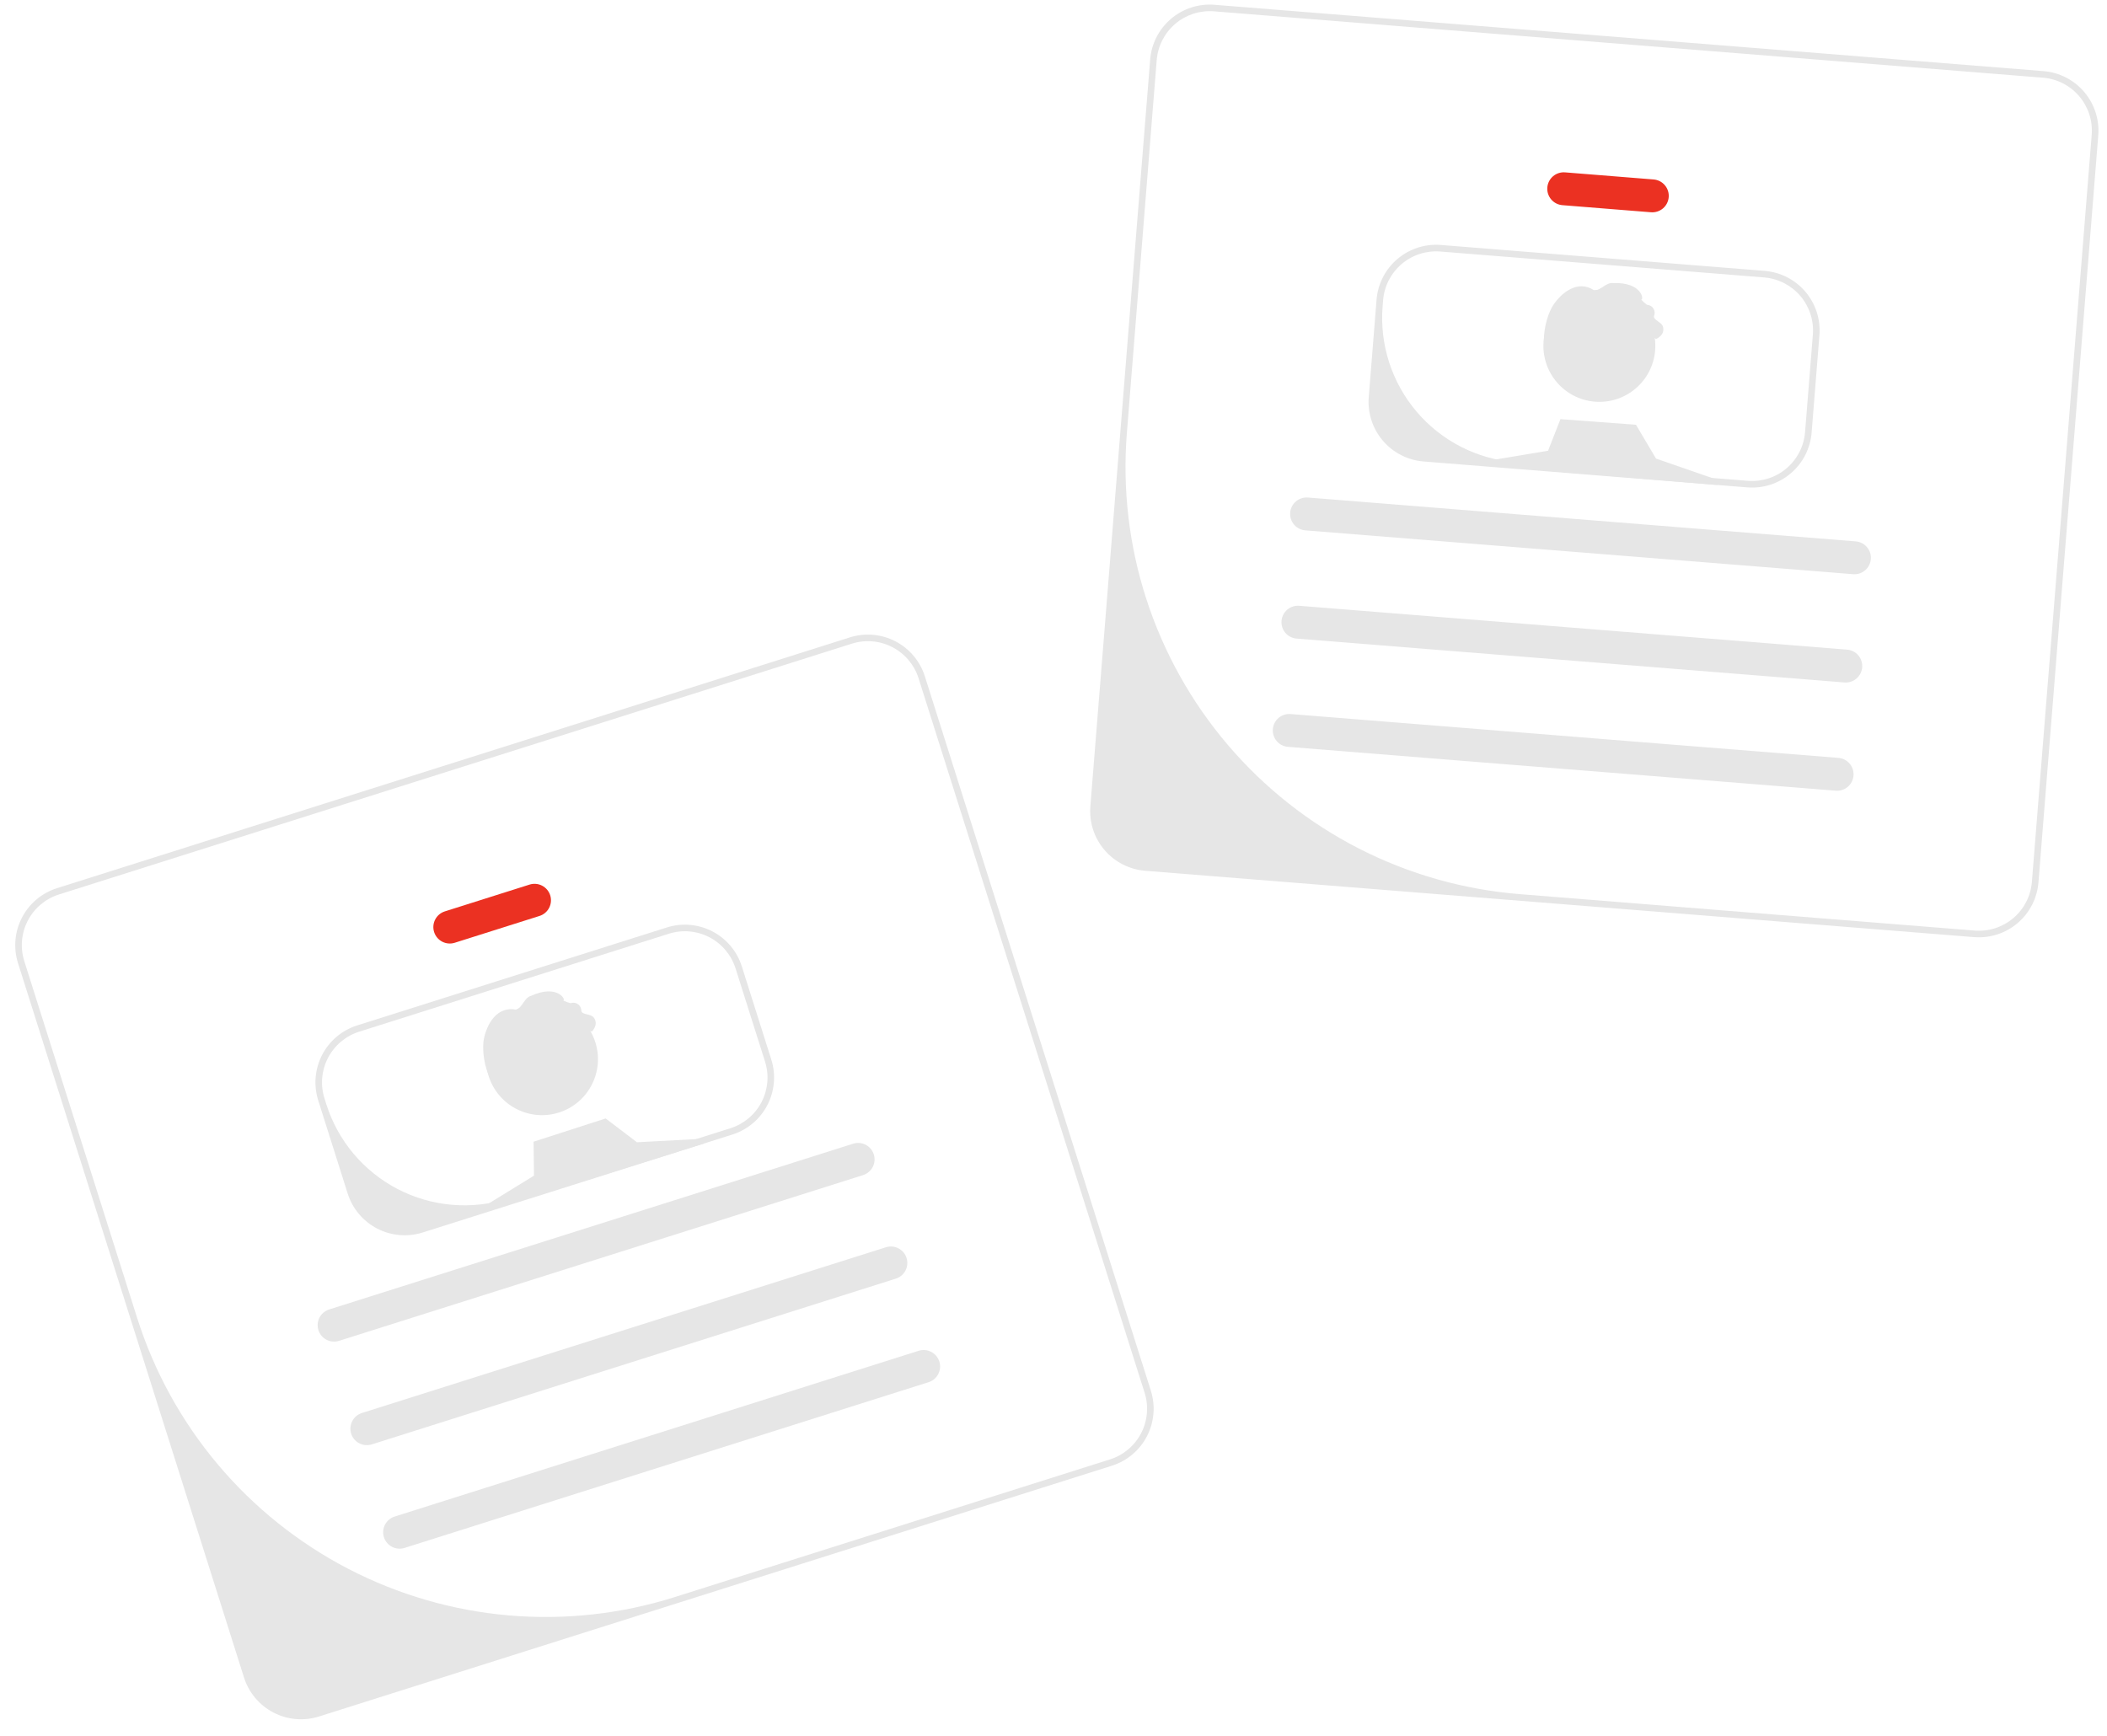 <svg width="182" height="150" viewBox="0 0 182 150" fill="none" xmlns="http://www.w3.org/2000/svg">
<path d="M142.611 18.337L134.96 17.724C134.584 17.694 134.235 17.516 133.991 17.229C133.746 16.942 133.626 16.57 133.656 16.194C133.686 15.818 133.864 15.47 134.151 15.225C134.438 14.981 134.811 14.86 135.186 14.89L142.838 15.503C143.213 15.533 143.562 15.711 143.806 15.998C144.051 16.285 144.171 16.657 144.141 17.033C144.111 17.409 143.933 17.757 143.646 18.002C143.359 18.246 142.986 18.367 142.611 18.337Z" fill="#EB3122"/>
<path d="M160.071 49.603L112.747 45.815C112.371 45.785 112.023 45.606 111.778 45.319C111.534 45.032 111.414 44.66 111.444 44.284C111.474 43.908 111.652 43.56 111.939 43.316C112.226 43.071 112.598 42.951 112.974 42.981L160.298 46.769C160.673 46.8 161.022 46.978 161.266 47.265C161.511 47.552 161.631 47.924 161.601 48.3C161.571 48.675 161.393 49.024 161.106 49.268C160.819 49.513 160.447 49.633 160.071 49.603Z" fill="#E6E6E6"/>
<path d="M159.322 58.955L111.999 55.166C111.623 55.136 111.274 54.958 111.03 54.671C110.786 54.384 110.665 54.011 110.695 53.636C110.725 53.26 110.903 52.911 111.19 52.667C111.477 52.423 111.85 52.302 112.225 52.332L159.549 56.121C159.925 56.151 160.273 56.329 160.518 56.616C160.762 56.903 160.883 57.275 160.853 57.651C160.823 58.027 160.644 58.375 160.357 58.62C160.07 58.864 159.698 58.985 159.322 58.955Z" fill="#E6E6E6"/>
<path d="M158.573 68.306L111.25 64.517C110.874 64.487 110.526 64.309 110.281 64.022C110.037 63.735 109.916 63.363 109.946 62.987C109.976 62.611 110.155 62.263 110.442 62.018C110.729 61.774 111.101 61.654 111.477 61.684L158.8 65.472C159.176 65.502 159.525 65.68 159.769 65.967C160.013 66.254 160.134 66.627 160.104 67.002C160.074 67.378 159.896 67.727 159.609 67.971C159.322 68.216 158.949 68.336 158.573 68.306Z" fill="#E6E6E6"/>
<path d="M152.434 23.401L124.456 21.162C123.094 21.054 121.744 21.491 120.703 22.377C119.662 23.263 119.015 24.526 118.904 25.888L118.23 34.313C118.123 35.675 118.56 37.025 119.447 38.066C120.333 39.107 121.596 39.754 122.959 39.864L150.936 42.104C152.299 42.212 153.649 41.774 154.689 40.887C155.729 40.001 156.375 38.737 156.486 37.375L157.16 28.95C157.268 27.588 156.831 26.239 155.945 25.198C155.059 24.158 153.796 23.512 152.434 23.401ZM155.919 37.33C155.822 38.543 155.247 39.667 154.32 40.457C153.394 41.246 152.192 41.634 150.979 41.537L130.895 39.929C127.59 39.665 124.524 38.098 122.374 35.573C120.223 33.048 119.164 29.773 119.428 26.467L119.471 25.933C119.57 24.721 120.146 23.598 121.072 22.81C121.998 22.021 123.198 21.633 124.411 21.729L152.388 23.968C153.6 24.067 154.723 24.642 155.512 25.567C156.3 26.493 156.689 27.693 156.593 28.905L155.919 37.33Z" fill="#E6E6E6"/>
<path d="M137.766 34.699C140.427 34.912 142.756 32.928 142.969 30.267C143.182 27.606 141.198 25.277 138.537 25.064C135.877 24.851 133.547 26.835 133.334 29.496C133.121 32.156 135.105 34.486 137.766 34.699Z" fill="#E6E6E6"/>
<path d="M148.344 41.897L126.782 40.094L133.719 38.938L134.79 36.209L141.314 36.694L143.045 39.616L147.873 41.289L148.312 41.441L148.344 41.897Z" fill="#E6E6E6"/>
<path d="M135.167 32.738C136.266 32.013 135.137 28.345 136.784 29.24C136.784 29.24 138.976 28.08 139.326 28.986C139.73 30.035 141.493 29.715 142.582 29.443C142.514 29.243 142.471 29.035 142.454 28.824C142.638 28.994 142.834 29.149 143.041 29.289C143.193 29.223 143.33 29.127 143.445 29.008C143.558 28.898 143.635 28.756 143.665 28.601C143.695 28.446 143.676 28.286 143.612 28.141C143.458 27.856 143.1 27.744 142.905 27.485C142.883 27.45 142.87 27.409 142.867 27.367C142.864 27.325 142.871 27.283 142.888 27.244C142.922 27.149 142.934 27.048 142.923 26.948C142.913 26.848 142.881 26.752 142.829 26.666C142.778 26.579 142.707 26.506 142.624 26.45C142.54 26.394 142.445 26.357 142.346 26.342C142.306 26.34 142.267 26.328 142.232 26.307C142.061 26.183 141.905 26.038 141.768 25.877C142.016 25.908 141.834 24.363 139.347 24.454C138.728 24.381 138.35 25.039 137.73 25.099C136.318 24.134 134.898 25.248 134.162 26.364C133.426 27.479 132.428 31.182 135.167 32.738Z" fill="#E6E6E6"/>
<path d="M176.519 6.145L104.902 0.412C103.539 0.304 102.19 0.741 101.149 1.627C100.108 2.513 99.461 3.775 99.35 5.138L94.184 69.671C94.077 71.034 94.514 72.383 95.401 73.424C96.287 74.465 97.55 75.112 98.913 75.223L170.53 80.956C171.893 81.063 173.242 80.626 174.283 79.739C175.323 78.852 175.969 77.589 176.079 76.227L181.246 11.694C181.353 10.332 180.916 8.982 180.03 7.942C179.144 6.901 177.881 6.255 176.519 6.145ZM175.513 76.181C175.416 77.394 174.841 78.519 173.914 79.308C172.988 80.097 171.786 80.486 170.573 80.389L131.28 77.243C126.435 76.856 121.714 75.517 117.386 73.305C113.058 71.092 109.208 68.049 106.056 64.348C102.904 60.648 100.512 56.363 99.016 51.738C97.521 47.113 96.95 42.239 97.338 37.394L99.917 5.183C100.016 3.971 100.591 2.848 101.517 2.059C102.443 1.271 103.644 0.882 104.857 0.978L176.474 6.712C177.686 6.81 178.809 7.385 179.597 8.31C180.386 9.236 180.775 10.436 180.679 11.648L175.513 76.181Z" fill="#E6E6E6"/>
<path d="M46.6 79.127L39.282 81.442C38.922 81.556 38.533 81.522 38.198 81.349C37.864 81.175 37.612 80.875 37.498 80.516C37.384 80.156 37.418 79.767 37.592 79.432C37.766 79.097 38.065 78.846 38.425 78.732L45.743 76.417C46.102 76.303 46.492 76.337 46.827 76.511C47.161 76.685 47.413 76.984 47.527 77.344C47.64 77.703 47.607 78.093 47.433 78.427C47.259 78.762 46.96 79.014 46.6 79.127Z" fill="#EB3122"/>
<path d="M74.553 101.513L29.288 115.831C28.929 115.945 28.539 115.911 28.204 115.737C27.87 115.564 27.618 115.264 27.504 114.905C27.391 114.545 27.424 114.155 27.598 113.821C27.772 113.486 28.072 113.235 28.431 113.121L73.695 98.802C74.055 98.689 74.445 98.722 74.779 98.896C75.114 99.07 75.365 99.37 75.479 99.729C75.593 100.088 75.559 100.478 75.385 100.813C75.212 101.147 74.912 101.399 74.553 101.513Z" fill="#E6E6E6"/>
<path d="M77.382 110.457L32.118 124.776C31.759 124.889 31.369 124.856 31.034 124.682C30.7 124.508 30.448 124.209 30.334 123.849C30.22 123.49 30.254 123.1 30.428 122.765C30.602 122.431 30.901 122.179 31.261 122.065L76.525 107.747C76.884 107.633 77.274 107.667 77.609 107.841C77.943 108.014 78.195 108.314 78.309 108.673C78.422 109.033 78.389 109.423 78.215 109.757C78.041 110.092 77.742 110.344 77.382 110.457Z" fill="#E6E6E6"/>
<path d="M80.212 119.402L34.947 133.72C34.588 133.834 34.198 133.8 33.863 133.626C33.529 133.453 33.277 133.153 33.163 132.794C33.05 132.434 33.083 132.044 33.257 131.71C33.431 131.375 33.73 131.123 34.09 131.01L79.354 116.691C79.714 116.578 80.104 116.611 80.438 116.785C80.773 116.959 81.025 117.259 81.138 117.618C81.252 117.977 81.218 118.367 81.044 118.702C80.871 119.036 80.571 119.288 80.212 119.402Z" fill="#E6E6E6"/>
<path d="M57.607 80.119L30.847 88.584C29.544 88.997 28.459 89.91 27.828 91.123C27.198 92.336 27.074 93.749 27.485 95.053L30.034 103.111C30.448 104.414 31.362 105.5 32.575 106.13C33.788 106.76 35.202 106.883 36.506 106.473L63.266 98.008C64.569 97.594 65.654 96.68 66.284 95.466C66.913 94.253 67.036 92.84 66.625 91.536L64.076 83.478C63.663 82.176 62.749 81.09 61.536 80.46C60.324 79.831 58.911 79.708 57.607 80.119ZM66.083 91.708C66.45 92.868 66.341 94.127 65.78 95.207C65.219 96.287 64.252 97.099 63.092 97.466L43.882 103.543C40.72 104.543 37.29 104.246 34.347 102.718C31.404 101.189 29.189 98.554 28.188 95.392L28.027 94.882C27.662 93.722 27.772 92.464 28.333 91.385C28.894 90.306 29.86 89.494 31.019 89.126L57.779 80.661C58.938 80.295 60.196 80.405 61.274 80.965C62.353 81.525 63.166 82.491 63.534 83.65L66.083 91.708Z" fill="#E6E6E6"/>
<path d="M48.276 96.109C50.821 95.304 52.231 92.589 51.426 90.044C50.621 87.499 47.906 86.089 45.361 86.894C42.816 87.699 41.406 90.414 42.211 92.959C43.016 95.504 45.731 96.914 48.276 96.109Z" fill="#E6E6E6"/>
<path d="M60.786 98.792L40.134 105.245L46.125 101.561L46.089 98.629L52.314 96.621L55.019 98.676L60.122 98.406L60.585 98.382L60.786 98.792Z" fill="#E6E6E6"/>
<path d="M45.131 95.272C45.875 94.186 43.448 91.214 45.31 91.423C45.31 91.423 46.904 89.522 47.569 90.229C48.339 91.049 49.852 90.088 50.758 89.426C50.62 89.266 50.502 89.09 50.406 88.901C50.64 88.989 50.88 89.059 51.125 89.111C51.241 88.992 51.332 88.852 51.394 88.698C51.457 88.554 51.474 88.393 51.444 88.238C51.413 88.084 51.335 87.942 51.222 87.833C50.971 87.626 50.597 87.657 50.319 87.491C50.286 87.466 50.258 87.434 50.24 87.396C50.221 87.358 50.212 87.316 50.213 87.274C50.209 87.174 50.181 87.076 50.134 86.987C50.087 86.898 50.021 86.821 49.941 86.76C49.86 86.7 49.767 86.658 49.669 86.638C49.571 86.617 49.469 86.619 49.371 86.642C49.333 86.656 49.292 86.66 49.252 86.653C49.047 86.603 48.848 86.527 48.66 86.43C48.901 86.365 48.151 85.002 45.882 86.023C45.281 86.189 45.178 86.941 44.627 87.23C42.955 86.868 42.06 88.436 41.798 89.746C41.536 91.056 42.008 94.863 45.131 95.272Z" fill="#E6E6E6"/>
<path d="M73.418 55.06L4.917 76.729C3.614 77.142 2.528 78.055 1.898 79.268C1.268 80.481 1.144 81.894 1.554 83.198L21.08 144.923C21.494 146.226 22.408 147.311 23.621 147.942C24.834 148.572 26.248 148.695 27.552 148.284L96.053 126.616C97.356 126.202 98.441 125.288 99.07 124.075C99.7 122.861 99.823 121.448 99.412 120.144L79.886 58.419C79.473 57.117 78.56 56.032 77.347 55.402C76.134 54.772 74.721 54.649 73.418 55.06ZM98.87 120.316C99.237 121.476 99.128 122.735 98.567 123.815C98.006 124.895 97.039 125.707 95.879 126.074L58.296 137.963C53.661 139.429 48.784 139.968 43.941 139.549C39.099 139.129 34.386 137.761 30.072 135.52C25.759 133.28 21.929 130.212 18.801 126.491C15.673 122.771 13.308 118.47 11.842 113.836L2.097 83.026C1.732 81.867 1.842 80.609 2.402 79.53C2.963 78.451 3.929 77.639 5.088 77.271L73.589 55.602C74.749 55.237 76.006 55.346 77.085 55.906C78.164 56.467 78.976 57.432 79.344 58.591L98.87 120.316Z" fill="#E6E6E6"/>
</svg>
